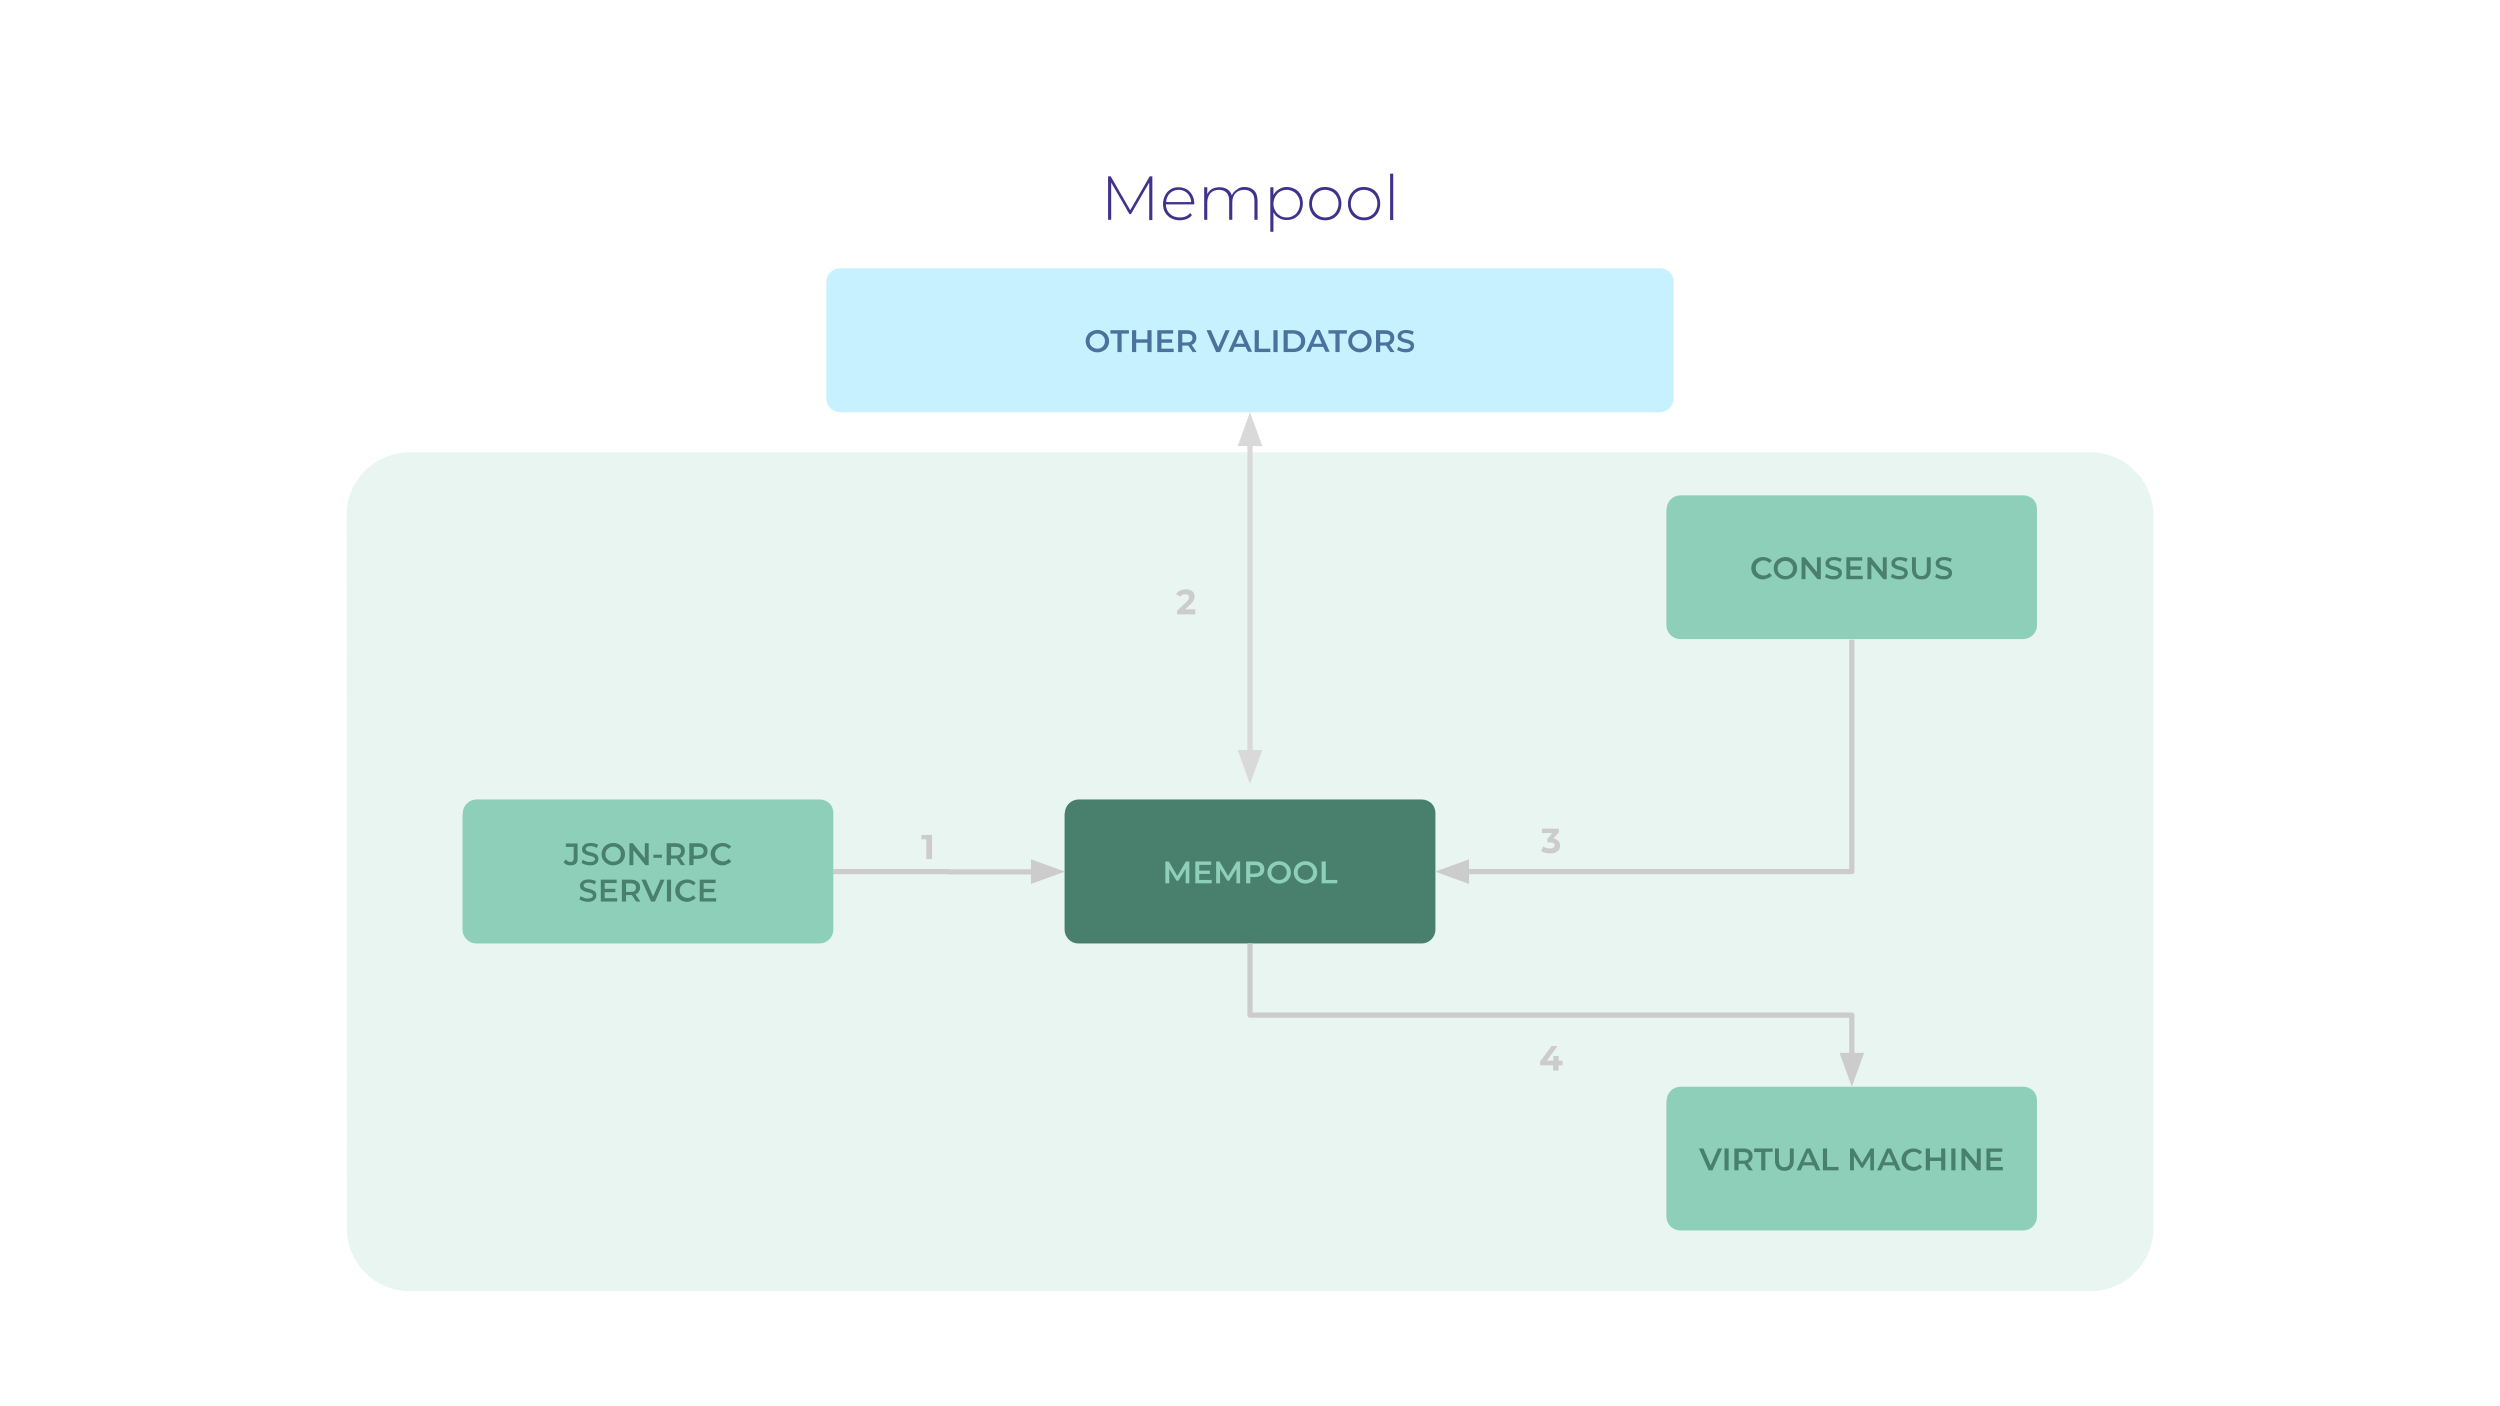 <svg xmlns="http://www.w3.org/2000/svg" xmlns:xlink="http://www.w3.org/1999/xlink" id="Layer_1" width="960" height="540" x="0" style="enable-background:new 0 0 960 540" y="0" version="1.1" viewBox="0 0 960 540" xml:space="preserve"><rect x="0" y="0" width="960" height="540" fill="#333333" stroke="none"/><style type="text/css">.st1{fill-rule:evenodd;clip-rule:evenodd;fill:#fff}.st2{fill:#8ecfba;fill-opacity:.201}.st2,.st3,.st4{fill-rule:evenodd;clip-rule:evenodd}.st3{fill-opacity:0}.st4{fill:#497f6d}.st5,.st6{fill:#8ecfba}.st6{fill-rule:evenodd;clip-rule:evenodd}.st7{fill:#497f6d}.st8,.st9{stroke:#ccc;stroke-width:2;stroke-miterlimit:10}.st8{fill:none;stroke-linejoin:round}.st9{fill-rule:evenodd;clip-rule:evenodd}.st10,.st9{fill:#ccc}.st11{fill-rule:evenodd;clip-rule:evenodd;fill:#c8f1ff}.st12{fill:#4a729c}.st13,.st14{stroke:#d9d9d9;stroke-width:2;stroke-miterlimit:10}.st13{fill:none;stroke-linejoin:round}.st14{fill-rule:evenodd;clip-rule:evenodd;fill:#d9d9d9}.st15{fill:#42318c}</style><g><defs><rect id="SVGID_1_" width="960" height="540"/></defs><clipPath id="SVGID_00000173861659439786139210000001712835866751547315_"><use xlink:href="#SVGID_1_" style="overflow:visible"/></clipPath><g style="clip-path:url(#SVGID_00000173861659439786139210000001712835866751547315_)"><path d="M0,0h960v540H0V0z" class="st1"/><path d="M133.1,197.8L133.1,197.8c0-13.3,10.8-24.1,24.1-24.1h645.5c6.4,0,12.5,2.5,17.1,7.1 c4.5,4.5,7.1,10.7,7.1,17.1v273.8c0,13.3-10.8,24.1-24.1,24.1H157.3c-13.3,0-24.1-10.8-24.1-24.1L133.1,197.8z" class="st2"/><path d="M0,0h169v142.7H0L0,0z" class="st3"/><path d="M408.9,312.3L408.9,312.3c0-2.9,2.4-5.3,5.3-5.3h131.8c1.4,0,2.7,0.6,3.7,1.5c1,1,1.5,2.3,1.5,3.7V357 c0,2.9-2.4,5.3-5.3,5.3H414.1c-2.9,0-5.3-2.4-5.3-5.3V312.3z" class="st4"/><path d="M455.3,339.2l0-5.6l-2.8,4.6h-0.7l-2.8-4.5v5.5h-1.5v-8.4h1.3l3.3,5.6l3.3-5.6h1.3v8.4H455.3z M465.3,337.9 v1.3h-6.3v-8.4h6.1v1.3h-4.6v2.2h4.1v1.3h-4.1v2.3H465.3z M474.8,339.2l0-5.6l-2.8,4.6h-0.7l-2.8-4.5v5.5h-1.5v-8.4h1.3l3.3,5.6 l3.3-5.6h1.3v8.4H474.8z M482,330.8c0.7,0,1.4,0.1,1.9,0.4c0.5,0.2,1,0.6,1.2,1c0.3,0.4,0.4,1,0.4,1.6c0,0.6-0.1,1.1-0.4,1.6 c-0.3,0.4-0.7,0.8-1.2,1c-0.5,0.2-1.2,0.4-1.9,0.4h-1.9v2.4h-1.6v-8.4H482z M481.9,335.4c0.7,0,1.2-0.1,1.5-0.4 c0.4-0.3,0.5-0.7,0.5-1.2c0-0.5-0.2-1-0.5-1.2c-0.4-0.3-0.9-0.4-1.5-0.4h-1.8v3.3H481.9z M491.2,339.3c-0.9,0-1.6-0.2-2.3-0.6 c-0.7-0.4-1.2-0.9-1.6-1.5c-0.4-0.7-0.6-1.4-0.6-2.2c0-0.8,0.2-1.5,0.6-2.2c0.4-0.7,0.9-1.2,1.6-1.5c0.7-0.4,1.5-0.6,2.3-0.6 c0.9,0,1.6,0.2,2.3,0.6c0.7,0.4,1.2,0.9,1.6,1.5c0.4,0.7,0.6,1.4,0.6,2.2c0,0.8-0.2,1.6-0.6,2.2c-0.4,0.7-0.9,1.2-1.6,1.5 C492.8,339.1,492,339.3,491.2,339.3z M491.2,337.9c0.6,0,1.1-0.1,1.5-0.4c0.4-0.2,0.8-0.6,1-1c0.3-0.5,0.4-1,0.4-1.5 c0-0.6-0.1-1.1-0.4-1.5c-0.2-0.4-0.6-0.8-1-1c-0.4-0.3-1-0.4-1.5-0.4c-0.6,0-1.1,0.1-1.5,0.4c-0.4,0.2-0.8,0.6-1.1,1 c-0.3,0.4-0.4,1-0.4,1.5c0,0.6,0.1,1.1,0.4,1.5c0.3,0.4,0.6,0.8,1.1,1C490.1,337.8,490.6,337.9,491.2,337.9z M501.3,339.3 c-0.9,0-1.6-0.2-2.3-0.6s-1.2-0.9-1.6-1.5c-0.4-0.7-0.6-1.4-0.6-2.2c0-0.8,0.2-1.5,0.6-2.2c0.4-0.7,0.9-1.2,1.6-1.5 c0.7-0.4,1.5-0.6,2.3-0.6c0.9,0,1.6,0.2,2.3,0.6c0.7,0.4,1.2,0.9,1.6,1.5c0.4,0.7,0.6,1.4,0.6,2.2c0,0.8-0.2,1.6-0.6,2.2 c-0.4,0.7-0.9,1.2-1.6,1.5S502.2,339.3,501.3,339.3z M501.3,337.9c0.6,0,1.1-0.1,1.5-0.4s0.8-0.6,1-1c0.3-0.5,0.4-1,0.4-1.5 s-0.1-1.1-0.4-1.5c-0.2-0.4-0.6-0.8-1-1c-0.4-0.3-1-0.4-1.5-0.4c-0.6,0-1.1,0.1-1.5,0.4c-0.4,0.2-0.8,0.6-1.1,1 c-0.3,0.4-0.4,1-0.4,1.5s0.1,1.1,0.4,1.5c0.3,0.4,0.6,0.8,1.1,1S500.7,337.9,501.3,337.9z M507.5,330.8h1.6v7.1h4.4v1.3h-6V330.8z" class="st5"/><path d="M640,195.5L640,195.5c0-2.9,2.4-5.3,5.3-5.3H777c1.4,0,2.7,0.6,3.7,1.5c1,1,1.5,2.3,1.5,3.7v44.7 c0,2.9-2.4,5.3-5.3,5.3H645.2c-2.9,0-5.3-2.4-5.3-5.3V195.5z" class="st6"/><path d="M677,222.5c-0.8,0-1.6-0.2-2.3-0.6s-1.2-0.9-1.6-1.5s-0.6-1.4-0.6-2.2s0.2-1.6,0.6-2.2 c0.4-0.7,0.9-1.2,1.6-1.5c0.7-0.4,1.5-0.6,2.3-0.6c0.7,0,1.3,0.1,1.9,0.4c0.6,0.2,1.1,0.6,1.5,1l-1,0.9c-0.6-0.7-1.4-1-2.2-1 c-0.6,0-1.1,0.1-1.5,0.4c-0.4,0.2-0.8,0.6-1.1,1s-0.4,1-0.4,1.5c0,0.6,0.1,1.1,0.4,1.5s0.6,0.8,1.1,1c0.5,0.2,1,0.4,1.5,0.4 c0.9,0,1.6-0.3,2.2-1l1,1c-0.4,0.5-0.9,0.8-1.5,1S677.7,222.5,677,222.5z M685.6,222.5c-0.9,0-1.6-0.2-2.3-0.6 c-0.7-0.4-1.2-0.9-1.6-1.5c-0.4-0.7-0.6-1.4-0.6-2.2c0-0.8,0.2-1.5,0.6-2.2c0.4-0.7,0.9-1.2,1.6-1.5c0.7-0.4,1.5-0.6,2.3-0.6 c0.9,0,1.6,0.2,2.3,0.6c0.7,0.4,1.2,0.9,1.6,1.5c0.4,0.7,0.6,1.4,0.6,2.2c0,0.8-0.2,1.6-0.6,2.2c-0.4,0.7-0.9,1.2-1.6,1.5 C687.2,222.3,686.4,222.5,685.6,222.5z M685.6,221.2c0.6,0,1.1-0.1,1.5-0.4c0.4-0.2,0.8-0.6,1-1c0.3-0.5,0.4-1,0.4-1.5 c0-0.6-0.1-1.1-0.4-1.5c-0.3-0.4-0.6-0.8-1-1c-0.4-0.3-1-0.4-1.5-0.4c-0.6,0-1.1,0.1-1.5,0.4c-0.4,0.2-0.8,0.6-1.1,1 c-0.3,0.4-0.4,1-0.4,1.5s0.1,1.1,0.4,1.5c0.3,0.4,0.6,0.8,1.1,1C684.5,221,685,221.2,685.6,221.2z M699.2,214v8.4h-1.3l-4.6-5.7 v5.7h-1.5V214h1.3l4.6,5.7V214H699.2z M704.1,222.5c-0.6,0-1.3-0.1-1.9-0.3s-1.1-0.4-1.4-0.7l0.5-1.2c0.3,0.3,0.8,0.5,1.3,0.7 c0.5,0.2,1,0.2,1.5,0.2c0.6,0,1.1-0.1,1.4-0.3c0.3-0.2,0.5-0.5,0.5-0.8c0-0.2-0.1-0.4-0.3-0.6c-0.2-0.2-0.4-0.3-0.7-0.4 c-0.3-0.1-0.6-0.2-1.1-0.3c-0.6-0.1-1.2-0.3-1.5-0.5s-0.7-0.4-1-0.7c-0.3-0.3-0.4-0.8-0.4-1.3c0-0.5,0.1-0.9,0.4-1.2 c0.3-0.4,0.6-0.7,1.1-0.9c0.5-0.2,1.1-0.3,1.9-0.3c0.5,0,1,0.1,1.5,0.2c0.5,0.1,0.9,0.3,1.3,0.5l-0.5,1.2 c-0.4-0.2-0.8-0.4-1.2-0.5c-0.4-0.1-0.8-0.2-1.2-0.2c-0.6,0-1.1,0.1-1.4,0.3s-0.5,0.5-0.5,0.8c0,0.2,0.1,0.4,0.2,0.6 c0.2,0.1,0.4,0.3,0.7,0.4c0.3,0.1,0.6,0.2,1.1,0.3c0.6,0.1,1.1,0.3,1.5,0.5c0.4,0.2,0.8,0.4,1,0.7s0.4,0.8,0.4,1.3 c0,0.5-0.1,0.9-0.4,1.3c-0.2,0.4-0.6,0.7-1.1,0.9C705.5,222.4,704.8,222.5,704.1,222.5z M715.3,221.1v1.3H709V214h6.1v1.3h-4.6 v2.2h4.1v1.3h-4.1v2.3H715.3z M724.5,214v8.4h-1.3l-4.6-5.7v5.7h-1.5V214h1.3l4.6,5.7V214H724.5z M729.4,222.5 c-0.6,0-1.3-0.1-1.9-0.3c-0.6-0.2-1.1-0.4-1.4-0.7l0.5-1.2c0.3,0.3,0.8,0.5,1.3,0.7c0.5,0.2,1,0.2,1.5,0.2c0.6,0,1.1-0.1,1.4-0.3 c0.3-0.2,0.5-0.5,0.5-0.8c0-0.2-0.1-0.4-0.3-0.6c-0.2-0.2-0.4-0.3-0.7-0.4c-0.3-0.1-0.6-0.2-1.1-0.3c-0.6-0.1-1.2-0.3-1.5-0.5 c-0.4-0.2-0.7-0.4-1-0.7c-0.3-0.3-0.4-0.8-0.4-1.3c0-0.5,0.1-0.9,0.4-1.2c0.3-0.4,0.6-0.7,1.1-0.9c0.5-0.2,1.1-0.3,1.9-0.3 c0.5,0,1,0.1,1.5,0.2c0.5,0.1,0.9,0.3,1.3,0.5l-0.5,1.2c-0.4-0.2-0.8-0.4-1.2-0.5c-0.4-0.1-0.8-0.2-1.2-0.2 c-0.6,0-1.1,0.1-1.4,0.3c-0.3,0.2-0.5,0.5-0.5,0.8c0,0.2,0.1,0.4,0.2,0.6c0.2,0.1,0.4,0.3,0.7,0.4c0.3,0.1,0.6,0.2,1.1,0.3 c0.6,0.1,1.1,0.3,1.5,0.5c0.4,0.2,0.8,0.4,1,0.7s0.4,0.8,0.4,1.3c0,0.5-0.1,0.9-0.4,1.3c-0.2,0.4-0.6,0.7-1.1,0.9 C730.8,222.4,730.1,222.5,729.4,222.5z M737.9,222.5c-1.2,0-2.1-0.3-2.7-1c-0.6-0.7-1-1.6-1-2.8V214h1.5v4.7 c0,1.6,0.7,2.5,2.1,2.5c1.4,0,2.1-0.8,2.1-2.5V214h1.5v4.8c0,1.2-0.3,2.1-1,2.8C740,222.2,739.1,222.5,737.9,222.5z M746.4,222.5 c-0.6,0-1.3-0.1-1.9-0.3c-0.6-0.2-1.1-0.4-1.4-0.7l0.5-1.2c0.3,0.3,0.8,0.5,1.3,0.7c0.5,0.2,1,0.2,1.5,0.2c0.6,0,1.1-0.1,1.4-0.3 c0.3-0.2,0.5-0.5,0.5-0.8c0-0.2-0.1-0.4-0.3-0.6c-0.2-0.2-0.4-0.3-0.7-0.4c-0.3-0.1-0.6-0.2-1.1-0.3c-0.6-0.1-1.2-0.3-1.5-0.5 c-0.4-0.2-0.7-0.4-1-0.7c-0.3-0.3-0.4-0.8-0.4-1.3c0-0.5,0.1-0.9,0.4-1.2c0.3-0.4,0.6-0.7,1.1-0.9c0.5-0.2,1.1-0.3,1.9-0.3 c0.5,0,1,0.1,1.5,0.2c0.5,0.1,0.9,0.3,1.3,0.5l-0.5,1.2c-0.4-0.2-0.8-0.4-1.2-0.5c-0.4-0.1-0.8-0.2-1.2-0.2 c-0.6,0-1.1,0.1-1.4,0.3c-0.3,0.2-0.5,0.5-0.5,0.8c0,0.2,0.1,0.4,0.2,0.6c0.2,0.1,0.4,0.3,0.7,0.4c0.3,0.1,0.6,0.2,1.1,0.3 c0.6,0.1,1.1,0.3,1.5,0.5c0.4,0.2,0.8,0.4,1,0.7s0.4,0.8,0.4,1.3c0,0.5-0.1,0.9-0.4,1.3c-0.2,0.4-0.6,0.7-1.1,0.9 C747.8,222.4,747.2,222.5,746.4,222.5z" class="st7"/><path d="M640,422.6L640,422.6c0-2.9,2.4-5.3,5.3-5.3H777c1.4,0,2.7,0.6,3.7,1.5c1,1,1.5,2.3,1.5,3.7v44.7 c0,2.9-2.4,5.3-5.3,5.3H645.2c-2.9,0-5.3-2.4-5.3-5.3V422.6z" class="st6"/><path d="M661.3,441l-3.7,8.4h-1.5l-3.7-8.4h1.7l2.8,6.5l2.8-6.5H661.3z M662.2,441h1.6v8.4h-1.6V441z M671.5,449.4 l-1.7-2.5c-0.1,0-0.2,0-0.3,0h-1.9v2.5H666V441h3.5c0.7,0,1.4,0.1,1.9,0.4c0.5,0.2,1,0.6,1.2,1c0.3,0.4,0.4,1,0.4,1.6 s-0.2,1.2-0.5,1.6c-0.3,0.5-0.7,0.8-1.3,1l1.9,2.8H671.5z M671.5,444c0-0.5-0.2-1-0.5-1.2c-0.4-0.3-0.9-0.4-1.5-0.4h-1.8v3.3h1.8 c0.7,0,1.2-0.1,1.5-0.4C671.3,445,671.5,444.6,671.5,444z M676.4,442.4h-2.8V441h7.1v1.3h-2.8v7.1h-1.6V442.4z M685.3,449.6 c-1.2,0-2.1-0.3-2.7-1c-0.6-0.7-1-1.6-1-2.8V441h1.5v4.7c0,1.6,0.7,2.5,2.1,2.5c1.4,0,2.1-0.8,2.1-2.5V441h1.5v4.8 c0,1.2-0.3,2.1-1,2.8C687.4,449.2,686.5,449.6,685.3,449.6z M696.5,447.5h-4.2l-0.8,1.9h-1.6l3.8-8.4h1.5l3.8,8.4h-1.6 L696.5,447.5z M695.9,446.3l-1.6-3.7l-1.6,3.7H695.9z M700,441h1.6v7.1h4.4v1.3h-6V441z M718.2,449.4l0-5.6l-2.8,4.6h-0.7 l-2.8-4.5v5.5h-1.5V441h1.3l3.3,5.6l3.3-5.6h1.3v8.4H718.2z M727.4,447.5h-4.2l-0.8,1.9h-1.6l3.8-8.4h1.5l3.8,8.4h-1.6 L727.4,447.5z M726.9,446.3l-1.6-3.7l-1.6,3.7H726.9z M734.7,449.6c-0.8,0-1.6-0.2-2.3-0.6s-1.2-0.9-1.6-1.5 c-0.4-0.7-0.6-1.4-0.6-2.2s0.2-1.6,0.6-2.2c0.4-0.7,0.9-1.2,1.6-1.5c0.7-0.4,1.5-0.6,2.3-0.6c0.7,0,1.3,0.1,1.9,0.4 c0.6,0.2,1.1,0.6,1.5,1l-1,0.9c-0.6-0.7-1.4-1-2.2-1c-0.6,0-1.1,0.1-1.5,0.4c-0.4,0.2-0.8,0.6-1.1,1c-0.3,0.4-0.4,1-0.4,1.5 c0,0.6,0.1,1.1,0.4,1.5c0.3,0.4,0.6,0.8,1.1,1c0.5,0.2,1,0.4,1.5,0.4c0.9,0,1.6-0.3,2.2-1l1,1c-0.4,0.5-0.9,0.8-1.5,1 C736,449.5,735.4,449.6,734.7,449.6z M747,441v8.4h-1.6v-3.6h-4.3v3.6h-1.6V441h1.6v3.5h4.3V441H747z M749.3,441h1.6v8.4h-1.6V441 z M760.6,441v8.4h-1.3l-4.6-5.7v5.7h-1.5V441h1.3l4.6,5.7V441H760.6z M769.1,448.1v1.3h-6.3V441h6.1v1.3h-4.6v2.2h4.1v1.3h-4.1 v2.3H769.1z" class="st7"/><path d="M320,334.7h44.4v0.1h44.4" class="st3"/><path d="M320,334.7h44.4v0.1h32.4" class="st8"/><path d="M396.9,338l9.1-3.3l-9.1-3.3V338z" class="st9"/><path d="M551.1,334.7h160v-89.1" class="st3"/><path d="M563.1,334.7h148v-89.1" class="st8"/><path d="M563.1,331.4l-9.1,3.3l9.1,3.3V331.4z" class="st9"/><path d="M480,362.3v27.5h231.1v27.5" class="st3"/><path d="M480,362.3v27.5h231.1v15.5" class="st8"/><path d="M707.8,405.3l3.3,9.1l3.3-9.1H707.8z" class="st9"/><path d="M337.4,317.1h37.9v19.1h-37.9V317.1z" class="st3"/><path d="M357.9,320.6v9.3h-2.2v-7.6h-1.9v-1.7H357.9z" class="st10"/><path d="M576.6,314.7h37.9v19.1h-37.9V314.7z" class="st3"/><path d="M596.5,322c0.8,0.1,1.4,0.4,1.9,0.9c0.4,0.5,0.7,1.1,0.7,1.8c0,0.5-0.1,1-0.4,1.5s-0.7,0.8-1.3,1.1 c-0.6,0.3-1.3,0.4-2.1,0.4c-0.7,0-1.3-0.1-1.9-0.2c-0.6-0.2-1.2-0.4-1.6-0.8l0.8-1.7c0.4,0.3,0.8,0.5,1.2,0.6s0.9,0.2,1.4,0.2 c0.6,0,1-0.1,1.3-0.3c0.3-0.2,0.5-0.5,0.5-0.9c0-0.8-0.6-1.1-1.8-1.1h-1v-1.4l1.9-2.2h-4v-1.7h6.5v1.4L596.5,322z" class="st10"/><path d="M576.6,398.2h37.9v19.1h-37.9V398.2z" class="st3"/><path d="M600,409.1h-1.5v2h-2.1v-2h-5v-1.5l4.4-5.9h2.3l-4.1,5.6h2.5v-1.8h2v1.8h1.5V409.1z" class="st10"/><path d="M177.7,312.3L177.7,312.3c0-2.9,2.4-5.3,5.3-5.3h131.8c1.4,0,2.7,0.6,3.7,1.5s1.5,2.3,1.5,3.7V357 c0,2.9-2.4,5.3-5.3,5.3H182.9c-2.9,0-5.3-2.4-5.3-5.3V312.3z" class="st6"/><path d="M219,332.3c-0.5,0-1-0.1-1.5-0.3c-0.4-0.2-0.8-0.5-1.1-0.9l0.9-1.1c0.5,0.6,1,1,1.7,1c0.9,0,1.3-0.5,1.3-1.5 v-4.3h-3v-1.3h4.5v5.6c0,1-0.2,1.7-0.7,2.2C220.6,332.1,219.9,332.3,219,332.3z M226.6,332.3c-0.6,0-1.3-0.1-1.9-0.3 s-1.1-0.4-1.4-0.7l0.5-1.2c0.3,0.3,0.8,0.5,1.3,0.7c0.5,0.2,1,0.2,1.5,0.2c0.6,0,1.1-0.1,1.4-0.3c0.3-0.2,0.5-0.5,0.5-0.8 c0-0.2-0.1-0.4-0.3-0.6c-0.2-0.2-0.4-0.3-0.7-0.4c-0.3-0.1-0.6-0.2-1.1-0.3c-0.6-0.1-1.2-0.3-1.5-0.5s-0.7-0.4-1-0.7 c-0.3-0.3-0.4-0.8-0.4-1.3c0-0.5,0.1-0.9,0.4-1.2c0.3-0.4,0.6-0.7,1.1-0.9c0.5-0.2,1.1-0.3,1.9-0.3c0.5,0,1,0.1,1.5,0.2 c0.5,0.1,0.9,0.3,1.3,0.5l-0.5,1.2c-0.4-0.2-0.8-0.4-1.2-0.5c-0.4-0.1-0.8-0.2-1.2-0.2c-0.6,0-1.1,0.1-1.4,0.3s-0.5,0.5-0.5,0.8 c0,0.2,0.1,0.4,0.2,0.6c0.2,0.1,0.4,0.3,0.7,0.4c0.3,0.1,0.6,0.2,1.1,0.3c0.6,0.1,1.1,0.3,1.5,0.5c0.4,0.2,0.8,0.4,1,0.7 s0.4,0.8,0.4,1.3c0,0.5-0.1,0.9-0.4,1.3c-0.2,0.4-0.6,0.7-1.1,0.9C228,332.2,227.4,332.3,226.6,332.3z M235.5,332.3 c-0.9,0-1.6-0.2-2.3-0.6s-1.2-0.9-1.6-1.5c-0.4-0.7-0.6-1.4-0.6-2.2c0-0.8,0.2-1.5,0.6-2.2c0.4-0.7,0.9-1.2,1.6-1.5 c0.7-0.4,1.5-0.6,2.3-0.6c0.9,0,1.6,0.2,2.3,0.6c0.7,0.4,1.2,0.9,1.6,1.5c0.4,0.7,0.6,1.4,0.6,2.2s-0.2,1.6-0.6,2.2 c-0.4,0.7-0.9,1.2-1.6,1.5S236.3,332.3,235.5,332.3z M235.5,330.9c0.6,0,1.1-0.1,1.5-0.4c0.4-0.2,0.8-0.6,1-1 c0.3-0.5,0.4-1,0.4-1.5s-0.1-1.1-0.4-1.5c-0.2-0.4-0.6-0.8-1-1c-0.4-0.3-1-0.4-1.5-0.4c-0.6,0-1.1,0.1-1.5,0.4 c-0.4,0.2-0.8,0.6-1.1,1c-0.3,0.4-0.4,1-0.4,1.5s0.1,1.1,0.4,1.5c0.3,0.4,0.6,0.8,1.1,1C234.4,330.8,234.9,330.9,235.5,330.9z M249.1,323.8v8.4h-1.3l-4.6-5.7v5.7h-1.5v-8.4h1.3l4.6,5.7v-5.7H249.1z M250.9,328.2h3.3v1.2h-3.3V328.2z M261.5,332.2l-1.7-2.5 c-0.1,0-0.2,0-0.3,0h-1.9v2.5H256v-8.4h3.5c0.7,0,1.4,0.1,1.9,0.4c0.5,0.2,1,0.6,1.2,1c0.3,0.4,0.4,1,0.4,1.6s-0.2,1.2-0.5,1.6 c-0.3,0.5-0.7,0.8-1.3,1l1.9,2.8H261.5z M261.5,326.8c0-0.5-0.2-1-0.5-1.2c-0.4-0.3-0.9-0.4-1.5-0.4h-1.8v3.3h1.8 c0.7,0,1.2-0.1,1.5-0.4C261.3,327.7,261.5,327.3,261.5,326.8z M268.2,323.8c0.7,0,1.4,0.1,1.9,0.4s1,0.6,1.2,1 c0.3,0.4,0.4,1,0.4,1.6c0,0.6-0.1,1.1-0.4,1.6c-0.3,0.4-0.7,0.8-1.2,1s-1.2,0.4-1.9,0.4h-1.9v2.4h-1.6v-8.4H268.2z M268.2,328.4 c0.7,0,1.2-0.1,1.5-0.4c0.4-0.3,0.5-0.7,0.5-1.2c0-0.5-0.2-1-0.5-1.2c-0.4-0.3-0.9-0.4-1.5-0.4h-1.8v3.3H268.2z M277.4,332.3 c-0.8,0-1.6-0.2-2.3-0.6s-1.2-0.9-1.6-1.5c-0.4-0.7-0.6-1.4-0.6-2.2s0.2-1.6,0.6-2.2c0.4-0.7,0.9-1.2,1.6-1.5 c0.7-0.4,1.5-0.6,2.3-0.6c0.7,0,1.3,0.1,1.9,0.4c0.6,0.2,1.1,0.6,1.5,1l-1,0.9c-0.6-0.7-1.4-1-2.2-1c-0.6,0-1.1,0.1-1.5,0.4 c-0.4,0.2-0.8,0.6-1.1,1c-0.3,0.4-0.4,1-0.4,1.5c0,0.6,0.1,1.1,0.4,1.5c0.3,0.4,0.6,0.8,1.1,1c0.5,0.2,1,0.4,1.5,0.4 c0.9,0,1.6-0.3,2.2-1l1,1c-0.4,0.5-0.9,0.8-1.5,1C278.7,332.2,278.1,332.3,277.4,332.3z" class="st7"/><path d="M225.8,346.3c-0.6,0-1.3-0.1-1.9-0.3c-0.6-0.2-1.1-0.4-1.4-0.7l0.5-1.2c0.3,0.3,0.8,0.5,1.3,0.7 c0.5,0.2,1,0.3,1.5,0.2c0.6,0,1.1-0.1,1.4-0.3c0.3-0.2,0.5-0.5,0.5-0.8c0-0.2-0.1-0.4-0.3-0.6c-0.2-0.2-0.4-0.3-0.7-0.4 c-0.3-0.1-0.6-0.2-1.1-0.3c-0.6-0.1-1.2-0.3-1.5-0.5c-0.4-0.2-0.7-0.4-1-0.7c-0.3-0.3-0.4-0.8-0.4-1.3c0-0.5,0.1-0.9,0.4-1.2 c0.3-0.4,0.6-0.7,1.1-0.9c0.5-0.2,1.1-0.3,1.9-0.3c0.5,0,1,0.1,1.5,0.2c0.5,0.1,0.9,0.3,1.3,0.5l-0.5,1.2 c-0.4-0.2-0.8-0.4-1.2-0.5c-0.4-0.1-0.8-0.2-1.2-0.2c-0.6,0-1.1,0.1-1.4,0.3s-0.5,0.5-0.5,0.8c0,0.2,0.1,0.4,0.2,0.6 c0.2,0.1,0.4,0.3,0.7,0.4c0.3,0.1,0.6,0.2,1.1,0.3c0.6,0.1,1.1,0.3,1.5,0.5c0.4,0.2,0.8,0.4,1,0.7c0.3,0.3,0.4,0.8,0.4,1.3 c0,0.5-0.1,0.9-0.4,1.3c-0.2,0.4-0.6,0.7-1.1,0.9C227.2,346.2,226.5,346.3,225.8,346.3z M237,344.9v1.3h-6.3v-8.4h6.1v1.3h-4.6 v2.2h4.1v1.3h-4.1v2.3H237z M244.3,346.2l-1.7-2.5c-0.1,0-0.2,0-0.3,0h-1.9v2.5h-1.6v-8.4h3.5c0.7,0,1.4,0.1,1.9,0.4 c0.5,0.2,1,0.6,1.2,1c0.3,0.4,0.4,1,0.4,1.6c0,0.6-0.2,1.2-0.5,1.6c-0.3,0.5-0.7,0.8-1.3,1l1.9,2.8H244.3z M244.2,340.8 c0-0.5-0.2-1-0.5-1.2c-0.4-0.3-0.9-0.4-1.5-0.4h-1.8v3.3h1.8c0.7,0,1.2-0.1,1.5-0.4C244.1,341.7,244.2,341.3,244.2,340.8z M255.2,337.8l-3.7,8.4H250l-3.7-8.4h1.7l2.8,6.5l2.8-6.5H255.2z M256.1,337.8h1.6v8.4h-1.6V337.8z M263.8,346.3 c-0.8,0-1.6-0.2-2.3-0.6c-0.7-0.4-1.2-0.9-1.6-1.5c-0.4-0.7-0.6-1.4-0.6-2.2c0-0.8,0.2-1.6,0.6-2.2c0.4-0.7,0.9-1.2,1.6-1.5 c0.7-0.4,1.5-0.6,2.3-0.6c0.7,0,1.3,0.1,1.9,0.4c0.6,0.2,1.1,0.6,1.5,1l-1,0.9c-0.6-0.7-1.4-1-2.2-1c-0.6,0-1.1,0.1-1.5,0.4 c-0.4,0.2-0.8,0.6-1.1,1s-0.4,1-0.4,1.5c0,0.6,0.1,1.1,0.4,1.5c0.3,0.4,0.6,0.8,1.1,1c0.5,0.3,1,0.4,1.5,0.4c0.9,0,1.6-0.3,2.2-1 l1,1c-0.4,0.5-0.9,0.8-1.5,1C265.1,346.2,264.5,346.3,263.8,346.3z M275,344.9v1.3h-6.3v-8.4h6.1v1.3h-4.6v2.2h4.1v1.3h-4.1v2.3 H275z" class="st7"/><path d="M317.3,108.3L317.3,108.3c0-2.9,2.4-5.3,5.3-5.3h314.9c1.4,0,2.7,0.6,3.7,1.5c1,1,1.5,2.3,1.5,3.7V153 c0,2.9-2.4,5.3-5.3,5.3H322.6l0,0c-2.9,0-5.3-2.4-5.3-5.3V108.3z" class="st11"/><path d="M421.4,135.3c-0.9,0-1.6-0.2-2.3-0.6c-0.7-0.4-1.2-0.9-1.6-1.5c-0.4-0.7-0.6-1.4-0.6-2.2 c0-0.8,0.2-1.5,0.6-2.2c0.4-0.7,0.9-1.2,1.6-1.5c0.7-0.4,1.5-0.6,2.3-0.6c0.9,0,1.6,0.2,2.3,0.6c0.7,0.4,1.2,0.9,1.6,1.5 c0.4,0.7,0.6,1.4,0.6,2.2c0,0.8-0.2,1.6-0.6,2.2c-0.4,0.7-0.9,1.2-1.6,1.5C423.1,135.1,422.3,135.3,421.4,135.3z M421.4,133.9 c0.6,0,1.1-0.1,1.5-0.4c0.4-0.2,0.8-0.6,1-1c0.3-0.5,0.4-1,0.4-1.5c0-0.6-0.1-1.1-0.4-1.5c-0.2-0.4-0.6-0.8-1-1 c-0.4-0.3-1-0.4-1.5-0.4c-0.6,0-1.1,0.1-1.5,0.4c-0.4,0.2-0.8,0.6-1.1,1c-0.3,0.4-0.4,1-0.4,1.5c0,0.6,0.1,1.1,0.4,1.5 c0.3,0.4,0.6,0.8,1.1,1C420.4,133.8,420.9,133.9,421.4,133.9z M429.2,128.1h-2.8v-1.3h7.1v1.3h-2.8v7.1h-1.6V128.1z M442.2,126.8 v8.4h-1.6v-3.6h-4.3v3.6h-1.6v-8.4h1.6v3.5h4.3v-3.5H442.2z M450.7,133.9v1.3h-6.3v-8.4h6.1v1.3H446v2.2h4.1v1.3H446v2.3H450.7z M458,135.2l-1.7-2.5c-0.1,0-0.2,0-0.3,0H454v2.5h-1.6v-8.4h3.5c0.7,0,1.4,0.1,1.9,0.4c0.5,0.2,1,0.6,1.2,1c0.3,0.4,0.4,1,0.4,1.6 s-0.2,1.2-0.5,1.6c-0.3,0.5-0.7,0.8-1.3,1l1.9,2.8H458z M457.9,129.8c0-0.5-0.2-1-0.5-1.2c-0.4-0.3-0.9-0.4-1.5-0.4H454v3.3h1.8 c0.7,0,1.2-0.1,1.5-0.4C457.8,130.7,457.9,130.3,457.9,129.8z M472.2,126.8l-3.7,8.4H467l-3.7-8.4h1.7l2.8,6.5l2.8-6.5H472.2z M478.3,133.2h-4.2l-0.8,1.9h-1.6l3.8-8.4h1.5l3.8,8.4h-1.6L478.3,133.2z M477.8,132l-1.6-3.7l-1.6,3.7H477.8z M481.8,126.8h1.6 v7.1h4.4v1.3h-6V126.8z M489,126.8h1.6v8.4H489V126.8z M492.9,126.8h3.7c0.9,0,1.7,0.2,2.4,0.5c0.7,0.3,1.2,0.8,1.6,1.5 c0.4,0.6,0.6,1.4,0.6,2.2c0,0.8-0.2,1.6-0.6,2.2c-0.4,0.6-0.9,1.1-1.6,1.5c-0.7,0.3-1.5,0.5-2.4,0.5h-3.7V126.8z M496.5,133.9 c0.6,0,1.2-0.1,1.6-0.4c0.5-0.2,0.8-0.6,1.1-1s0.4-0.9,0.4-1.5c0-0.6-0.1-1.1-0.4-1.5s-0.6-0.8-1.1-1c-0.5-0.2-1-0.4-1.6-0.4h-2 v5.8H496.5z M508.1,133.2h-4.2l-0.8,1.9h-1.6l3.8-8.4h1.5l3.8,8.4H509L508.1,133.2z M507.6,132l-1.6-3.7l-1.6,3.7H507.6z M512.9,128.1h-2.8v-1.3h7.1v1.3h-2.8v7.1h-1.6V128.1z M522.2,135.3c-0.9,0-1.6-0.2-2.3-0.6s-1.2-0.9-1.6-1.5 c-0.4-0.7-0.6-1.4-0.6-2.2c0-0.8,0.2-1.5,0.6-2.2c0.4-0.7,0.9-1.2,1.6-1.5c0.7-0.4,1.5-0.6,2.3-0.6c0.9,0,1.6,0.2,2.3,0.6 c0.7,0.4,1.2,0.9,1.6,1.5c0.4,0.7,0.6,1.4,0.6,2.2c0,0.8-0.2,1.6-0.6,2.2c-0.4,0.7-0.9,1.2-1.6,1.5S523.1,135.3,522.2,135.3z M522.2,133.9c0.6,0,1.1-0.1,1.5-0.4c0.4-0.2,0.8-0.6,1-1c0.3-0.5,0.4-1,0.4-1.5s-0.1-1.1-0.4-1.5c-0.2-0.4-0.6-0.8-1-1 c-0.4-0.3-1-0.4-1.5-0.4c-0.6,0-1.1,0.1-1.5,0.4c-0.4,0.2-0.8,0.6-1.1,1c-0.3,0.4-0.4,1-0.4,1.5s0.1,1.1,0.4,1.5 c0.3,0.4,0.6,0.8,1.1,1C521.2,133.8,521.7,133.9,522.2,133.9z M533.9,135.2l-1.7-2.5c-0.1,0-0.2,0-0.3,0H530v2.5h-1.6v-8.4h3.5 c0.7,0,1.4,0.1,1.9,0.4c0.5,0.2,1,0.6,1.2,1c0.3,0.4,0.4,1,0.4,1.6s-0.2,1.2-0.5,1.6c-0.3,0.5-0.7,0.8-1.3,1l1.9,2.8H533.9z M533.9,129.8c0-0.5-0.2-1-0.5-1.2c-0.4-0.3-0.9-0.4-1.5-0.4H530v3.3h1.8c0.7,0,1.2-0.1,1.5-0.4 C533.7,130.7,533.9,130.3,533.9,129.8z M539.8,135.3c-0.6,0-1.3-0.1-1.9-0.3s-1.1-0.4-1.4-0.7l0.5-1.2c0.3,0.3,0.8,0.5,1.3,0.7 c0.5,0.2,1,0.2,1.5,0.2c0.6,0,1.1-0.1,1.4-0.3c0.3-0.2,0.5-0.5,0.5-0.8c0-0.2-0.1-0.4-0.3-0.6c-0.2-0.2-0.4-0.3-0.7-0.4 c-0.3-0.1-0.6-0.2-1.1-0.3c-0.6-0.1-1.2-0.3-1.5-0.5s-0.7-0.4-1-0.7c-0.3-0.3-0.4-0.8-0.4-1.3c0-0.5,0.1-0.9,0.4-1.2 c0.3-0.4,0.6-0.7,1.1-0.9c0.5-0.2,1.1-0.3,1.9-0.3c0.5,0,1,0.1,1.5,0.2c0.5,0.1,0.9,0.3,1.3,0.5l-0.5,1.2 c-0.4-0.2-0.8-0.4-1.2-0.5c-0.4-0.1-0.8-0.2-1.2-0.2c-0.6,0-1.1,0.1-1.4,0.3c-0.3,0.2-0.5,0.5-0.5,0.8c0,0.2,0.1,0.4,0.2,0.6 c0.2,0.1,0.4,0.3,0.7,0.4c0.3,0.1,0.6,0.2,1.1,0.3c0.6,0.1,1.1,0.3,1.5,0.5c0.4,0.2,0.8,0.4,1,0.7c0.3,0.3,0.4,0.8,0.4,1.3 c0,0.5-0.1,0.9-0.4,1.3c-0.2,0.4-0.6,0.7-1.1,0.9C541.2,135.2,540.6,135.3,539.8,135.3z" class="st12"/><path d="M480,158.3V301" class="st3"/><path d="M480,170.3V289" class="st13"/><path d="M483.3,170.3l-3.3-9.1l-3.3,9.1H483.3z" class="st14"/><path d="M476.7,289l3.3,9.1l3.3-9.1H476.7z" class="st14"/><path d="M256.3,45h447.3v61.9H256.3V45z" class="st3"/><path d="M441.3,84.5l0-14.4l-7,12.1h-0.6l-7-12.1v14.3h-1.2V67.7h1l7.5,13l7.5-13h1l0,16.8H441.3z M458.5,78.5h-10.8 c0,1,0.3,1.8,0.7,2.6c0.5,0.8,1.1,1.3,1.9,1.8c0.8,0.4,1.7,0.6,2.7,0.6c0.8,0,1.6-0.1,2.3-0.4c0.7-0.3,1.3-0.7,1.7-1.3l0.7,0.8 c-0.5,0.7-1.2,1.2-2,1.5c-0.8,0.3-1.7,0.5-2.7,0.5c-1.2,0-2.3-0.3-3.3-0.8c-1-0.5-1.7-1.3-2.3-2.2c-0.6-1-0.8-2.1-0.8-3.3 c0-1.2,0.3-2.3,0.8-3.3c0.5-1,1.2-1.7,2.1-2.3c0.9-0.6,1.9-0.8,3.1-0.8c1.1,0,2.2,0.3,3.1,0.8c0.9,0.5,1.6,1.3,2.1,2.2 c0.5,1,0.8,2,0.8,3.3L458.5,78.5z M452.6,72.9c-0.9,0-1.7,0.2-2.4,0.6c-0.7,0.4-1.3,0.9-1.7,1.7c-0.4,0.7-0.7,1.5-0.7,2.4h9.6 c0-0.9-0.3-1.7-0.7-2.4c-0.4-0.7-1-1.3-1.7-1.7C454.3,73.1,453.5,72.9,452.6,72.9z M477.9,71.8c1.6,0,2.8,0.5,3.7,1.4 c0.9,0.9,1.3,2.2,1.3,3.9v7.3h-1.2v-7.2c0-1.4-0.3-2.5-1-3.2c-0.7-0.7-1.6-1.1-2.9-1.1c-1.4,0-2.5,0.4-3.4,1.3 c-0.8,0.9-1.2,2.1-1.2,3.5v6.7H472v-7.2c0-1.4-0.3-2.5-1-3.2c-0.7-0.7-1.6-1.1-2.9-1.1c-1.4,0-2.5,0.4-3.3,1.3 c-0.8,0.9-1.2,2.1-1.2,3.5v6.7h-1.2V71.9h1.2v2.7c0.4-0.9,1-1.6,1.8-2c0.8-0.5,1.8-0.7,3-0.7c1.1,0,2.1,0.3,2.9,0.8 c0.8,0.5,1.4,1.3,1.7,2.3c0.4-0.9,1.1-1.7,2-2.2C475.7,72.1,476.7,71.8,477.9,71.8z M494.1,71.8c1.2,0,2.2,0.3,3.2,0.8 c0.9,0.5,1.7,1.3,2.2,2.2c0.5,1,0.8,2.1,0.8,3.3s-0.3,2.3-0.8,3.3c-0.5,1-1.3,1.7-2.2,2.3c-0.9,0.5-2,0.8-3.2,0.8 c-1.1,0-2.1-0.3-3-0.8s-1.6-1.2-2.1-2.2v7.5h-1.2V71.9h1.2v3c0.5-1,1.2-1.7,2.1-2.2C492,72.1,493,71.8,494.1,71.8z M494.1,83.5 c1,0,1.8-0.2,2.6-0.7c0.8-0.4,1.4-1.1,1.8-1.9c0.4-0.8,0.7-1.7,0.7-2.7s-0.2-1.9-0.7-2.7c-0.4-0.8-1-1.4-1.8-1.9 c-0.8-0.4-1.6-0.7-2.6-0.7c-1,0-1.8,0.2-2.6,0.7c-0.8,0.4-1.3,1.1-1.8,1.9c-0.4,0.8-0.7,1.7-0.7,2.7s0.2,1.9,0.7,2.7 c0.4,0.8,1,1.4,1.8,1.9C492.2,83.3,493.1,83.5,494.1,83.5z M508.9,84.6c-1.2,0-2.3-0.3-3.2-0.8s-1.7-1.3-2.2-2.3 c-0.5-1-0.8-2.1-0.8-3.3s0.3-2.3,0.8-3.3c0.6-1,1.3-1.7,2.2-2.3c0.9-0.6,2-0.8,3.2-0.8s2.3,0.3,3.2,0.8c1,0.5,1.7,1.3,2.2,2.3 c0.5,1,0.8,2,0.8,3.3s-0.3,2.3-0.8,3.3s-1.3,1.7-2.2,2.3C511.2,84.3,510.1,84.6,508.9,84.6z M508.9,83.5c1,0,1.8-0.2,2.6-0.7 c0.8-0.4,1.4-1.1,1.8-1.9c0.4-0.8,0.7-1.7,0.7-2.7s-0.2-1.9-0.7-2.7c-0.4-0.8-1-1.4-1.8-1.9c-0.8-0.4-1.6-0.7-2.6-0.7 s-1.8,0.2-2.6,0.7s-1.4,1.1-1.8,1.9s-0.7,1.7-0.7,2.7s0.2,1.9,0.7,2.7s1,1.4,1.8,1.9S508,83.5,508.9,83.5z M523.8,84.6 c-1.2,0-2.3-0.3-3.2-0.8c-0.9-0.5-1.7-1.3-2.2-2.3c-0.5-1-0.8-2.1-0.8-3.3s0.3-2.3,0.8-3.3c0.6-1,1.3-1.7,2.2-2.3 c0.9-0.6,2-0.8,3.2-0.8s2.3,0.3,3.2,0.8c1,0.5,1.7,1.3,2.2,2.3c0.5,1,0.8,2,0.8,3.3s-0.3,2.3-0.8,3.3c-0.5,1-1.3,1.7-2.2,2.3 C526.1,84.3,525,84.6,523.8,84.6z M523.8,83.5c1,0,1.8-0.2,2.6-0.7c0.8-0.4,1.4-1.1,1.8-1.9c0.4-0.8,0.7-1.7,0.7-2.7 s-0.2-1.9-0.7-2.7c-0.4-0.8-1-1.4-1.8-1.9c-0.8-0.4-1.6-0.7-2.6-0.7c-1,0-1.8,0.2-2.6,0.7c-0.8,0.4-1.4,1.1-1.8,1.9 s-0.7,1.7-0.7,2.7s0.2,1.9,0.7,2.7s1,1.4,1.8,1.9C522,83.3,522.8,83.5,523.8,83.5z M533.8,66.7h1.2v17.8h-1.2V66.7z" class="st15"/><path d="M436.5,223.1h37.9v19.1h-37.9V223.1z" class="st3"/><path d="M459,234.1v1.8h-7v-1.4l3.6-3.4c0.4-0.4,0.6-0.7,0.8-0.9c0.1-0.3,0.2-0.5,0.2-0.8c0-0.4-0.1-0.7-0.4-0.9 c-0.2-0.2-0.6-0.3-1.1-0.3c-0.4,0-0.8,0.1-1.1,0.2c-0.3,0.2-0.6,0.4-0.8,0.7l-1.6-1c0.4-0.5,0.9-1,1.5-1.3 c0.6-0.3,1.4-0.5,2.2-0.5c0.7,0,1.3,0.1,1.8,0.3c0.5,0.2,0.9,0.5,1.2,1c0.3,0.4,0.4,0.9,0.4,1.5c0,0.5-0.1,1-0.3,1.4 c-0.2,0.4-0.6,0.9-1.2,1.5l-2.1,2H459z" class="st10"/></g></g></svg>